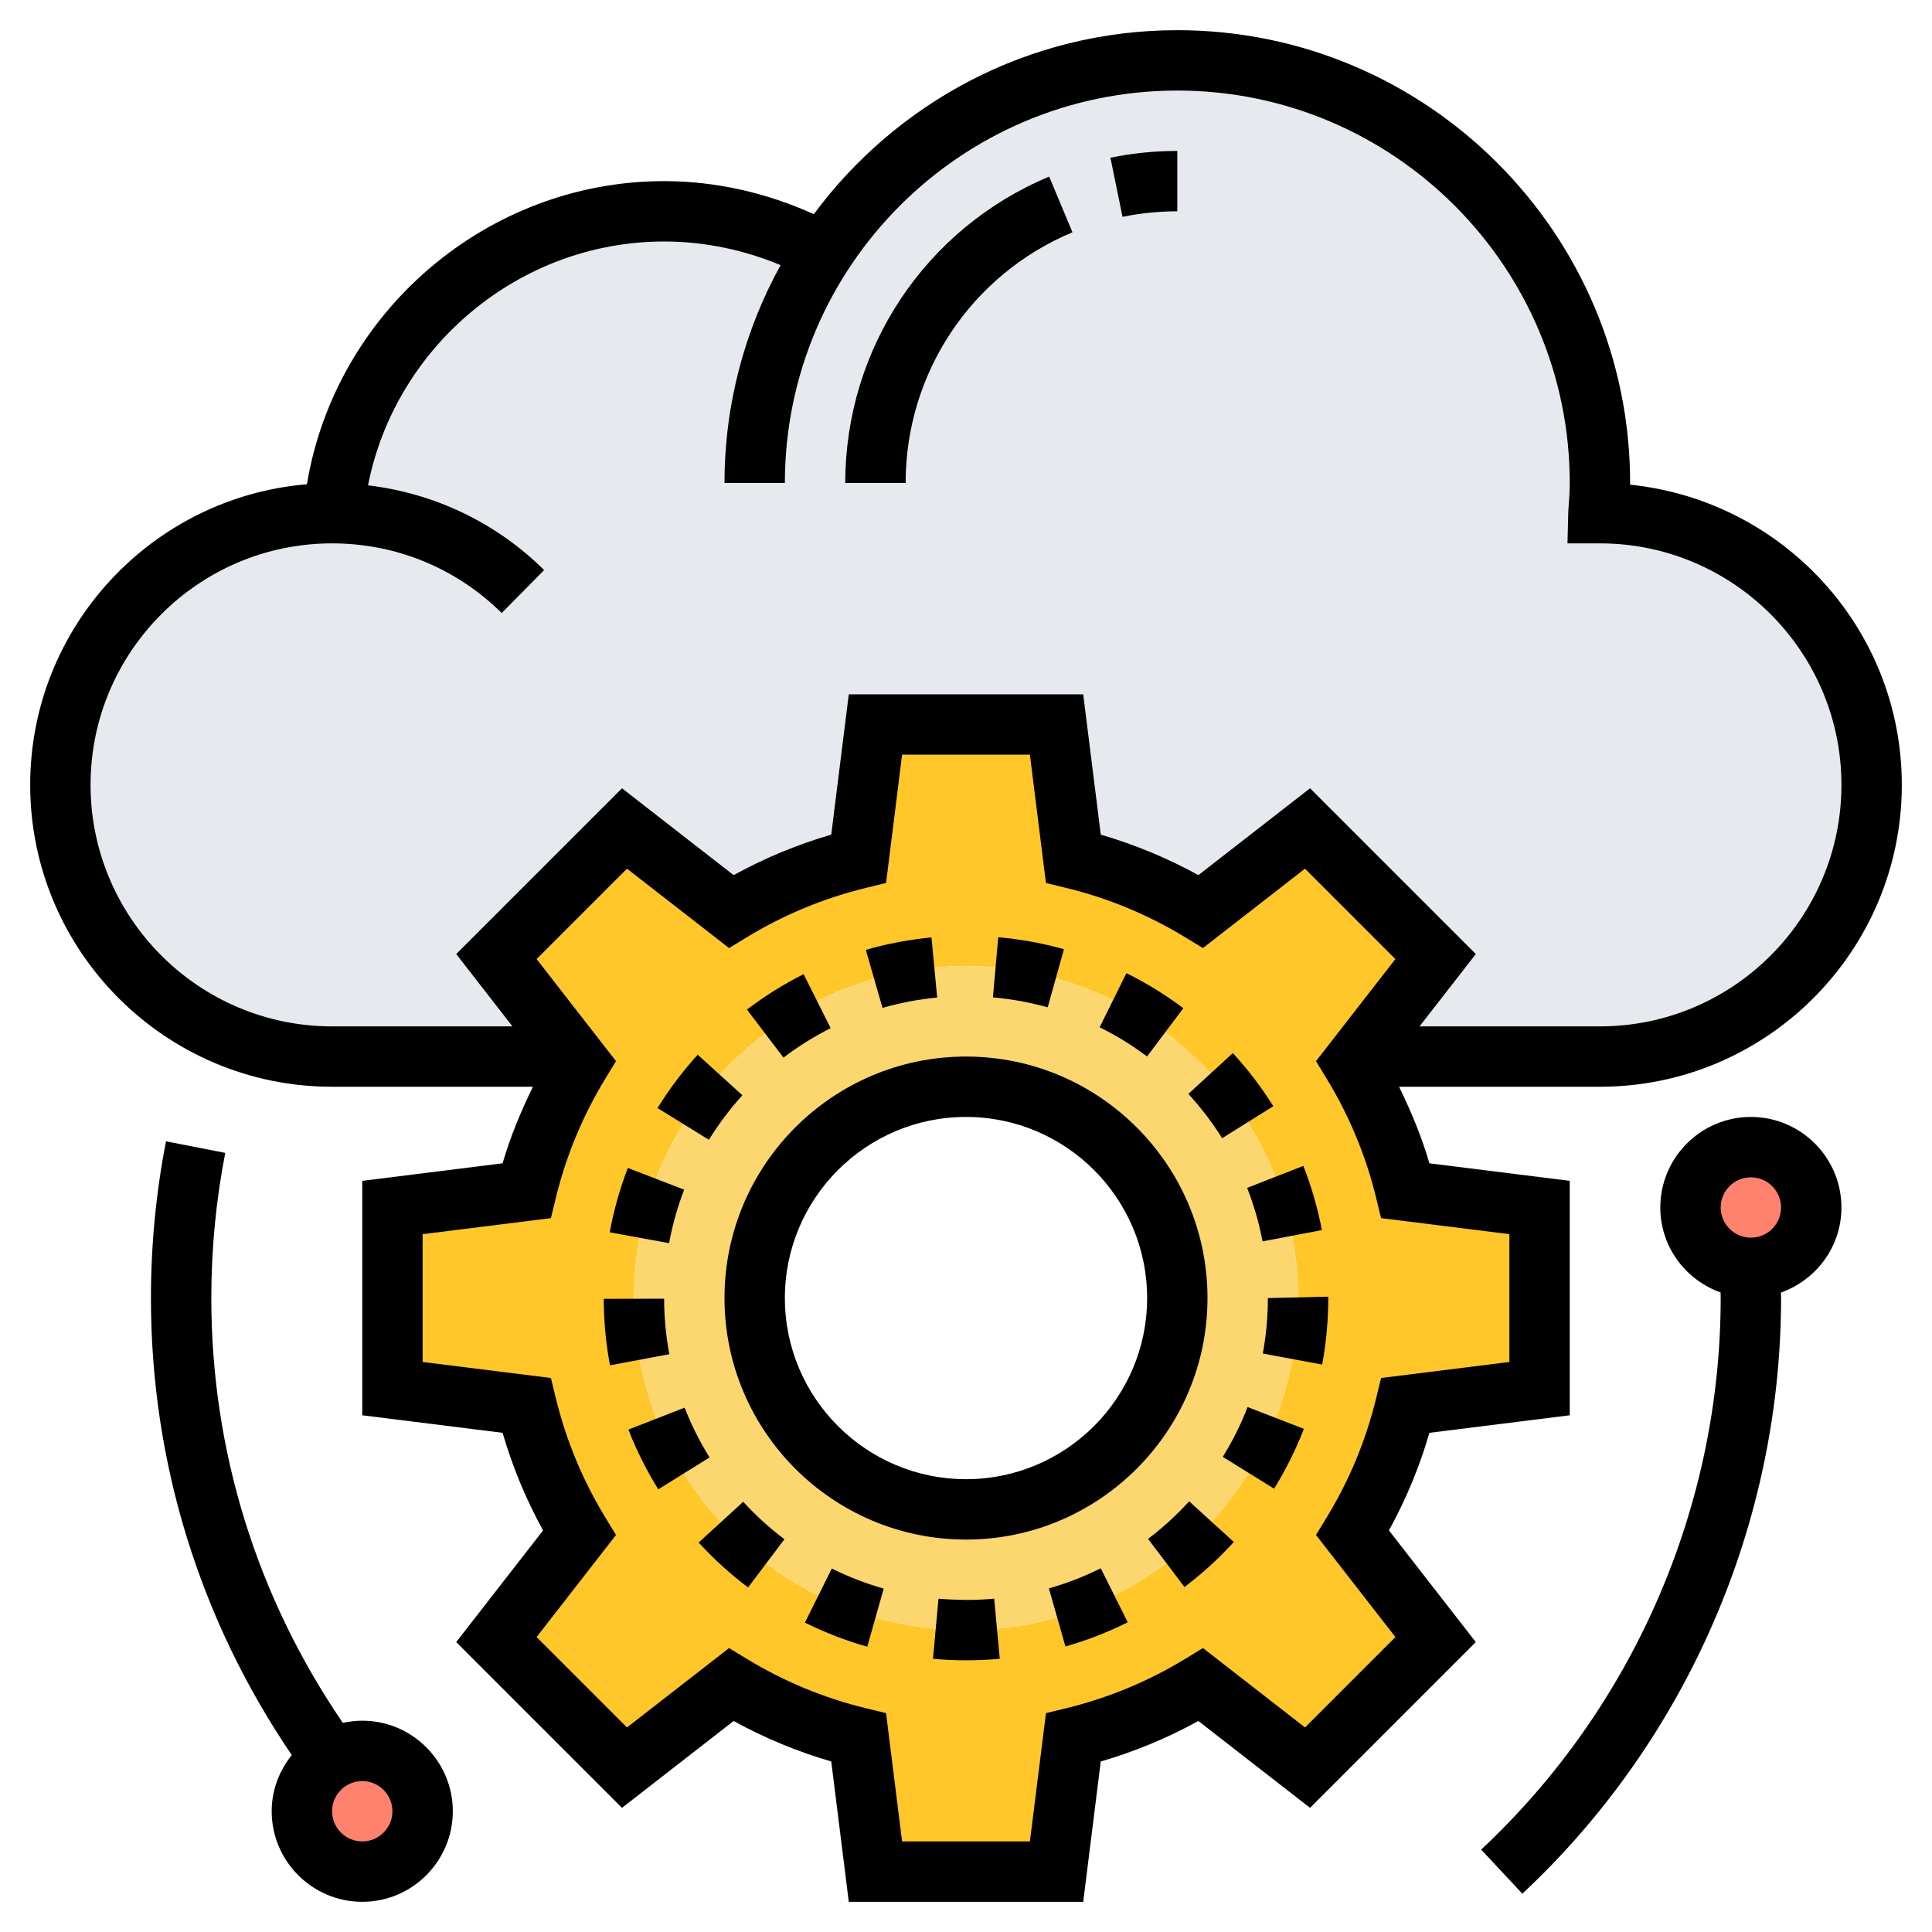 <svg id="Layer_35" enable-background="new 0 0 64 64" height="512" viewBox="0 0 64 64" width="512" xmlns="http://www.w3.org/2000/svg"><path d="m11.05 17c.5-5.61 5.21-10 10.95-10 1.91 0 3.71.49 5.28 1.35 2.5-3.83 6.82-6.35 11.72-6.35 7.73 0 14 6.27 14 14 0 .34-.03.67-.05 1h.05c4.97 0 9 4.03 9 9s-4.03 9-9 9h-8l-.01-.01 2.57-3.3-4.25-4.25-3.53 2.75c-1.29-.78-2.71-1.38-4.22-1.75l-.56-4.44h-6l-.56 4.44c-1.51.37-2.93.97-4.22 1.75l-3.53-2.75-4.25 4.25 2.57 3.3-.01.01h-8c-4.97 0-9-4.03-9-9s4.03-9 9-9z" fill="#e6e9ed"/><path d="m10.97 58.29c.3-.19.65-.29 1.03-.29 1.1 0 2 .9 2 2s-.9 2-2 2-2-.9-2-2c0-.72.39-1.36.97-1.71z" fill="#ff826e"/><path d="m58 38c1.1 0 2 .9 2 2s-.9 2-2 2c-.01 0-.01 0-.02 0-1.09-.01-1.98-.91-1.98-2 0-1.1.9-2 2-2z" fill="#ff826e"/><path d="m51 40v6l-4.44.56c-.37 1.51-.97 2.93-1.75 4.22l2.75 3.53-4.25 4.25-3.53-2.75c-1.29.78-2.71 1.38-4.22 1.75l-.56 4.44h-6l-.56-4.44c-1.51-.37-2.93-.97-4.22-1.75l-3.53 2.75-4.25-4.25 2.75-3.53c-.78-1.29-1.38-2.71-1.75-4.22l-4.44-.56v-6l4.44-.56c.37-1.51.97-2.93 1.75-4.22l-.18-.23-2.57-3.3 4.25-4.25 3.53 2.75c1.29-.78 2.71-1.38 4.22-1.75l.56-4.44h6l.56 4.44c1.51.37 2.93.97 4.22 1.75l3.53-2.75 4.25 4.25-2.57 3.3-.18.23c.78 1.29 1.38 2.71 1.75 4.22zm-8 3c0-6.08-4.92-11-11-11s-11 4.92-11 11 4.92 11 11 11 11-4.92 11-11z" fill="#ffc729"/><path d="m32 32c6.08 0 11 4.92 11 11s-4.92 11-11 11-11-4.92-11-11 4.92-11 11-11zm7 11c0-3.87-3.13-7-7-7s-7 3.13-7 7 3.13 7 7 7 7-3.13 7-7z" fill="#fcd770"/><path d="m39 7v-2c-.746 0-1.492.075-2.216.224l.401 1.959c.593-.121 1.203-.183 1.815-.183z"/><path d="m35.527 7.694-.772-1.844c-4.104 1.717-6.755 5.701-6.755 10.15h2c0-3.64 2.169-6.9 5.527-8.306z"/><path d="m47.351 47.464 4.649-.581v-7.766l-4.649-.581c-.255-.876-.605-1.717-1.005-2.536h6.654c5.514 0 10-4.486 10-10 0-5.163-3.932-9.424-9-9.944 0-.019 0-.037 0-.056 0-8.271-6.729-15-15-15-4.935 0-9.307 2.406-12.042 6.095-1.552-.705-3.242-1.095-4.958-1.095-5.872 0-10.888 4.34-11.833 10.042-5.125.426-9.167 4.725-9.167 9.958 0 5.514 4.486 10 10 10h6.654c-.4.819-.751 1.66-1.005 2.536l-4.649.581v7.766l4.649.581c.327 1.124.775 2.207 1.341 3.233l-2.877 3.699 5.491 5.491 3.699-2.877c1.026.565 2.109 1.014 3.233 1.341l.581 4.649h7.766l.581-4.649c1.124-.327 2.207-.775 3.233-1.341l3.699 2.877 5.491-5.491-2.877-3.699c.566-1.026 1.014-2.109 1.341-3.233zm-44.351-21.464c0-4.411 3.589-8 8-8 2.118 0 4.114.819 5.62 2.307l1.405-1.423c-1.597-1.578-3.637-2.546-5.834-2.806.906-4.608 5.016-8.078 9.809-8.078 1.329 0 2.641.275 3.858.783-1.182 2.143-1.858 4.602-1.858 7.217h2c0-7.168 5.832-13 13-13s13 5.832 13 13c0 .28-.021.556-.048.931l-.027 1.069h1.075c4.411 0 8 3.589 8 8s-3.589 8-8 8h-5.976l1.864-2.396-5.491-5.491-3.699 2.877c-1.026-.565-2.109-1.014-3.233-1.341l-.582-4.649h-7.766l-.581 4.649c-1.124.327-2.207.775-3.233 1.341l-3.699-2.877-5.491 5.491 1.863 2.396h-5.976c-4.411 0-8-3.589-8-8zm43.225 28.23-2.994 2.994-3.382-2.63-.589.359c-1.225.746-2.55 1.295-3.941 1.634l-.67.163-.532 4.25h-4.234l-.531-4.25-.67-.163c-1.391-.338-2.716-.888-3.941-1.634l-.589-.359-3.382 2.63-2.994-2.994 2.63-3.382-.359-.589c-.746-1.225-1.295-2.55-1.634-3.941l-.163-.67-4.25-.531v-4.234l4.25-.531.163-.67c.338-1.391.888-2.716 1.634-3.941l.359-.589-2.63-3.382 2.994-2.994 3.382 2.63.589-.359c1.225-.746 2.55-1.295 3.941-1.634l.67-.163.531-4.25h4.234l.531 4.25.67.163c1.391.338 2.716.888 3.941 1.634l.589.359 3.382-2.63 2.994 2.994-2.63 3.382.359.589c.746 1.225 1.295 2.55 1.634 3.941l.163.67 4.25.531v4.234l-4.25.531-.163.67c-.338 1.391-.888 2.716-1.634 3.941l-.359.589z"/><path d="m32 35c-4.411 0-8 3.589-8 8s3.589 8 8 8 8-3.589 8-8-3.589-8-8-8zm0 14c-3.309 0-6-2.691-6-6s2.691-6 6-6 6 2.691 6 6-2.691 6-6 6z"/><path d="m39.199 33.398c-.591-.444-1.226-.834-1.885-1.161l-.887 1.793c.55.271 1.078.597 1.571.967z"/><path d="m41.824 41.122 1.965-.374c-.138-.726-.345-1.441-.614-2.127l-1.862.729c.224.572.396 1.168.511 1.772z"/><path d="m42.18 36.644c-.39-.625-.842-1.217-1.341-1.76l-1.473 1.353c.417.454.793.948 1.119 1.468z"/><path d="m44 43.031v-.077l-2 .046c0 .618-.057 1.236-.168 1.838l1.967.365c.133-.722.201-1.463.201-2.172z"/><path d="m35.245 31.444c-.71-.199-1.442-.333-2.177-.397l-.176 1.992c.612.054 1.222.166 1.814.331z"/><path d="m31.045 33.045-.188-1.991c-.736.069-1.468.208-2.176.411l.553 1.922c.589-.169 1.198-.284 1.811-.342z"/><path d="m38.031 50.977 1.207 1.595c.588-.445 1.138-.947 1.634-1.492l-1.479-1.347c-.414.454-.872.873-1.362 1.244z"/><path d="m40.506 48.26 1.699 1.055c.389-.627.721-1.294.988-1.982l-1.865-.723c-.221.573-.498 1.128-.822 1.65z"/><path d="m32.014 53c-.314-.006-.621-.014-.925-.041l-.183 1.991c.366.034.712.049 1.11.05.371 0 .739-.018 1.103-.051l-.185-1.991c-.303.027-.609.042-.92.042z"/><path d="m22.679 46.63-1.863.727c.267.685.601 1.351.991 1.979l1.698-1.057c-.326-.524-.604-1.078-.826-1.649z"/><path d="m23.144 51.099c.498.544 1.049 1.045 1.637 1.488l1.204-1.597c-.491-.37-.95-.788-1.366-1.242z"/><path d="m26.664 53.751c.66.328 1.355.597 2.066.798l.544-1.925c-.592-.167-1.17-.391-1.72-.664z"/><path d="m34.746 52.618.548 1.924c.709-.202 1.403-.472 2.064-.802l-.894-1.789c-.55.275-1.128.499-1.718.667z"/><path d="m22.664 39.409-1.866-.719c-.265.688-.467 1.405-.6 2.132l1.967.36c.11-.604.278-1.201.499-1.773z"/><path d="m24.593 36.282-1.481-1.344c-.496.546-.943 1.141-1.331 1.768l1.702 1.051c.323-.523.696-1.019 1.11-1.475z"/><path d="m27.517 34.059-.896-1.788c-.658.33-1.29.725-1.878 1.172l1.211 1.592c.49-.373 1.016-.702 1.563-.976z"/><path d="m22 43.021-2 .004c.001.74.071 1.481.207 2.203l1.966-.369c-.114-.602-.172-1.22-.173-1.838z"/><path d="m58 37c-1.654 0-3 1.346-3 3 0 1.301.837 2.4 1.997 2.815 0 .062.003.123.003.185 0 6.898-2.892 13.558-7.935 18.27l1.365 1.461c5.446-5.089 8.57-12.281 8.57-19.731 0-.061-.003-.122-.004-.183 1.164-.413 2.004-1.514 2.004-2.817 0-1.654-1.346-3-3-3zm0 4c-.551 0-1-.449-1-1s.449-1 1-1 1 .449 1 1-.449 1-1 1z"/><path d="m12 57c-.221 0-.435.028-.643.073-2.842-4.157-4.357-9-4.357-14.073 0-1.618.155-3.236.462-4.809l-1.963-.383c-.331 1.699-.499 3.446-.499 5.192 0 5.454 1.622 10.662 4.665 15.139-.41.513-.665 1.155-.665 1.861 0 1.654 1.346 3 3 3s3-1.346 3-3-1.346-3-3-3zm0 4c-.551 0-1-.449-1-1s.449-1 1-1 1 .449 1 1-.449 1-1 1z"/></svg>